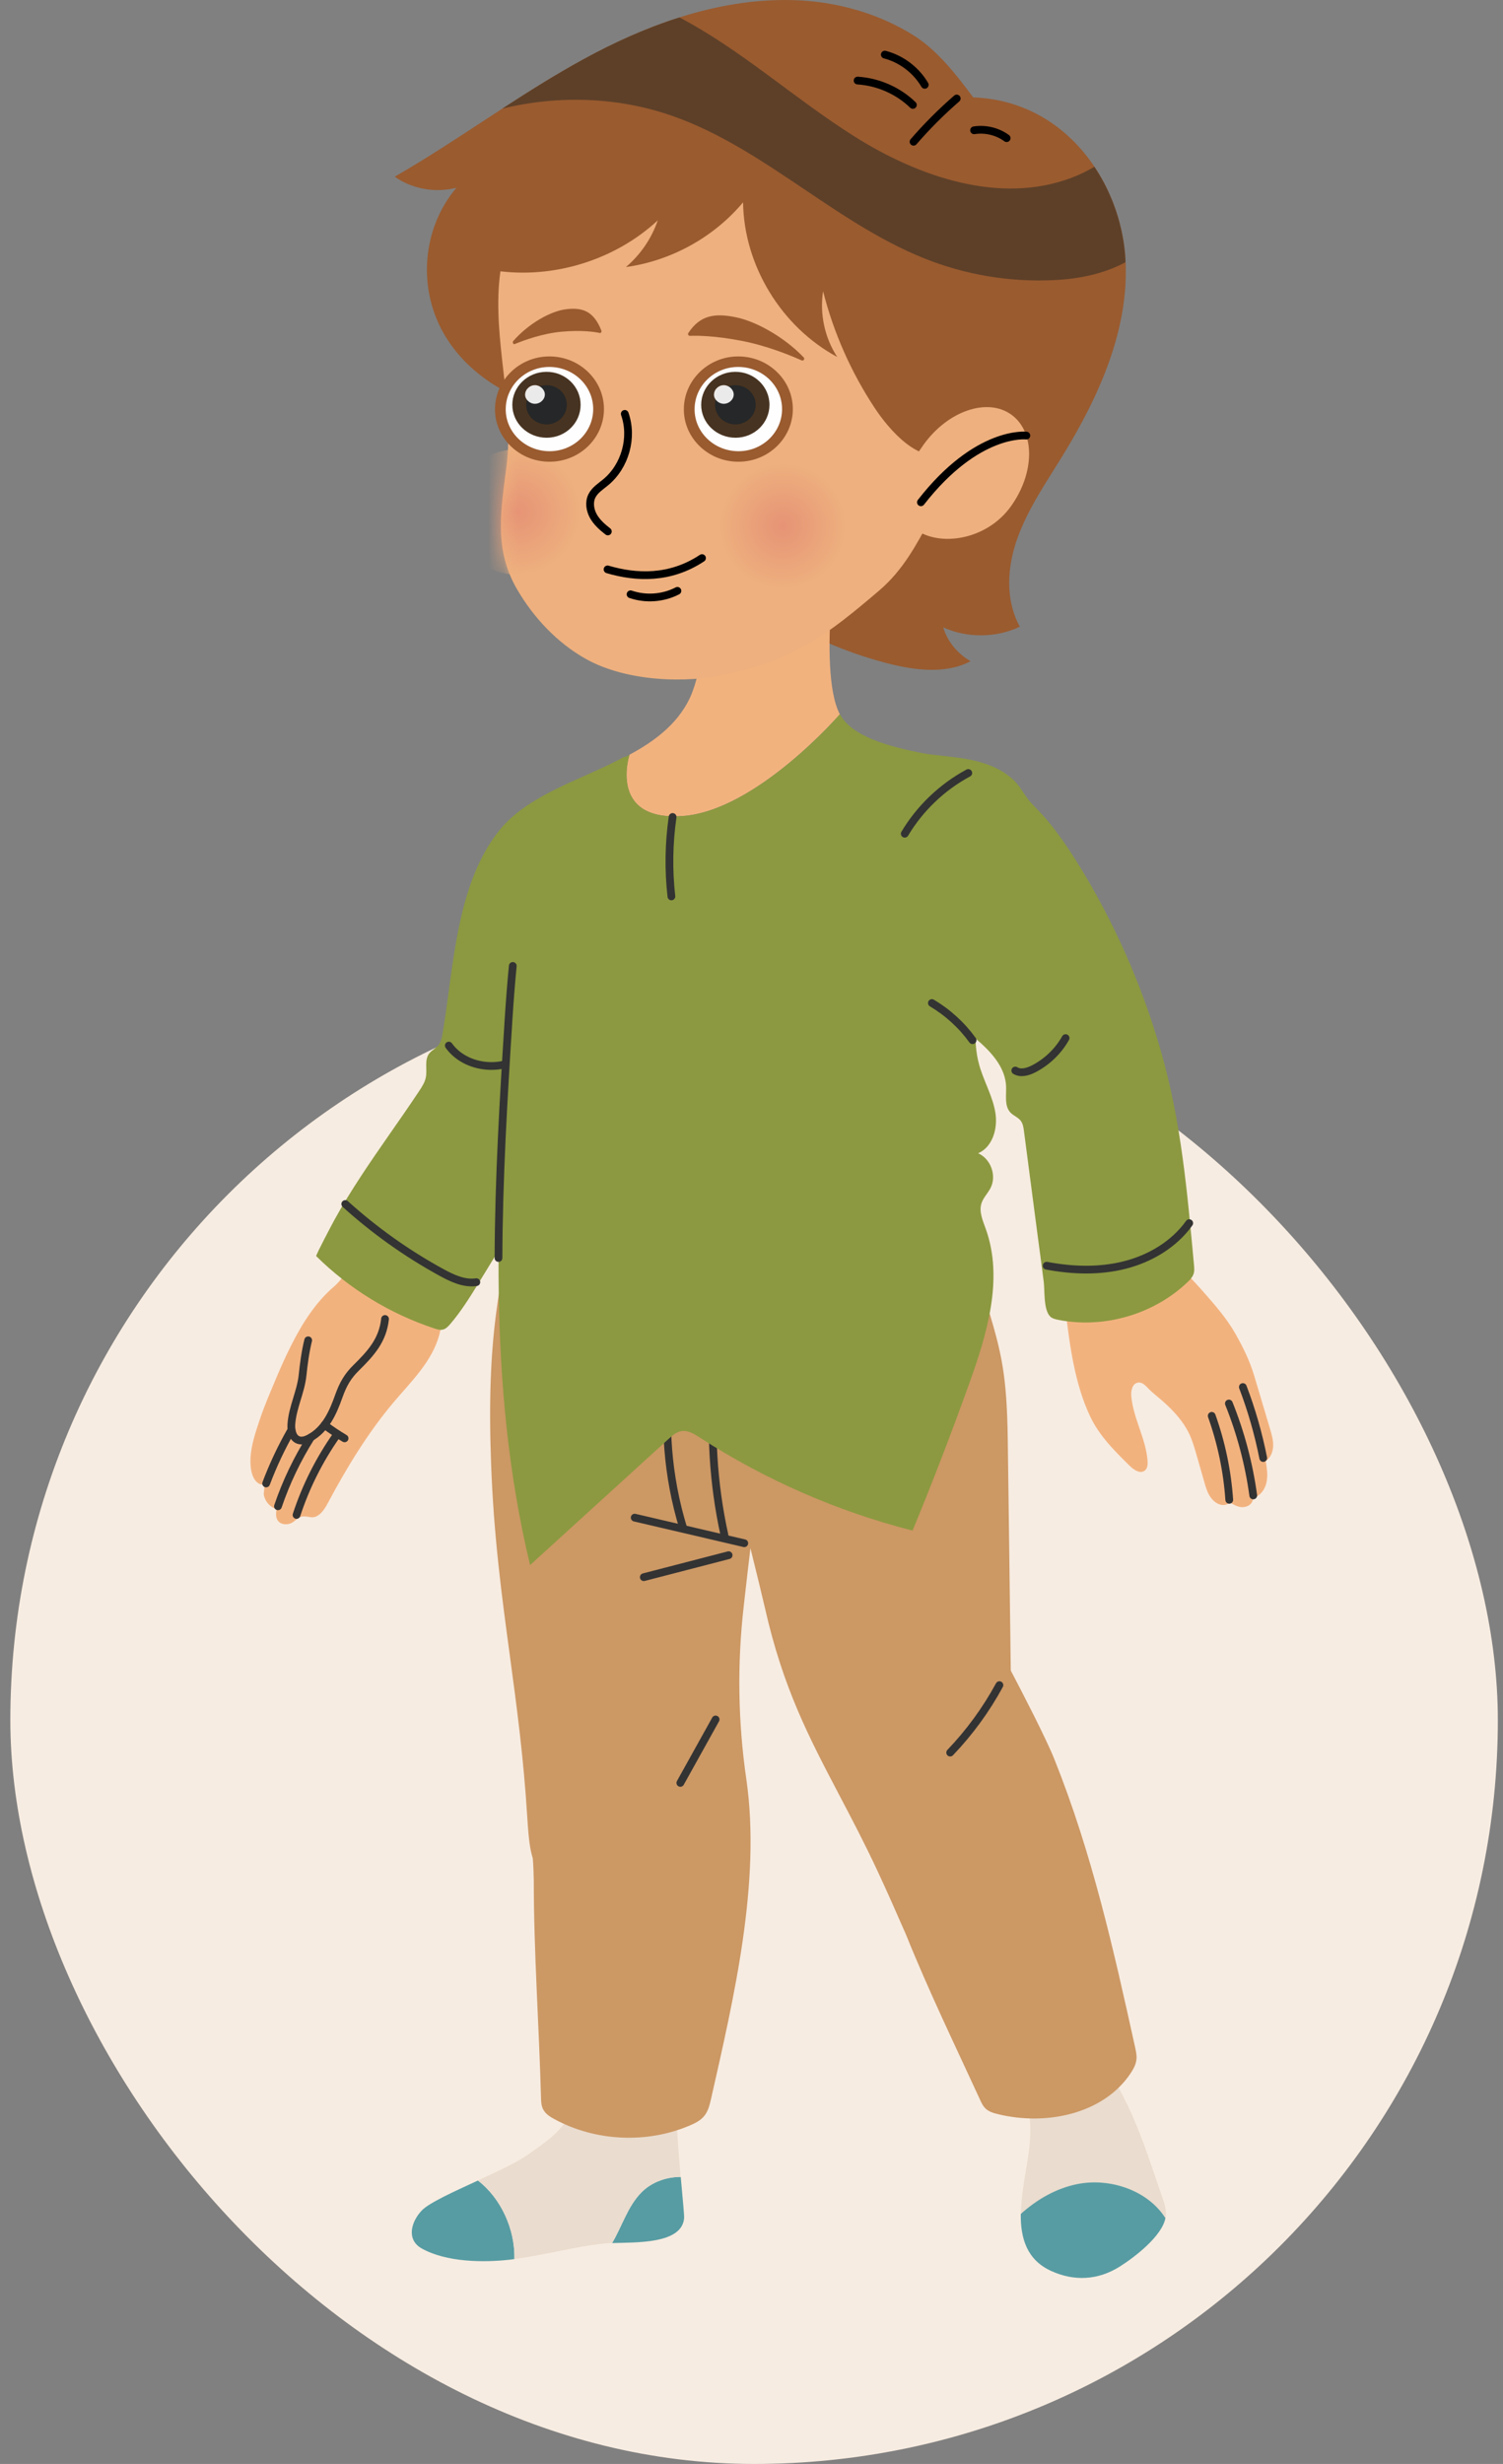 <svg width="97" height="159" viewBox="0 0 97 159" fill="none" xmlns="http://www.w3.org/2000/svg">
<rect x="0" y="0" width="97" height="159" fill="#808080" stroke="none"/>
<rect x="0.667" y="63" width="96" height="96" rx="48" fill="#F7ECE1"/>
<g clip-path="url(#clip0_229_16550)">
<path d="M72.635 16.716C72.897 21.162 70.984 25.486 68.597 29.377C67.538 31.1 66.369 32.794 65.685 34.667C65 36.54 64.85 38.669 65.816 40.44C64.306 41.169 62.404 41.184 60.875 40.484C61.137 41.377 61.778 42.168 62.637 42.67C61.035 43.515 59.021 43.259 57.24 42.796C49.407 40.769 42.821 35.136 40.127 28.156C39.938 27.659 39.729 27.118 39.234 26.843C38.826 26.616 38.317 26.626 37.836 26.616C34.124 26.544 30.484 24.622 28.717 21.659C26.945 18.695 27.198 14.795 29.455 12.116C28.105 12.468 26.577 12.193 25.475 11.401C29.634 9.012 33.439 6.125 37.657 3.823C41.874 1.516 46.674 -0.222 51.591 0.024C54.221 0.155 56.852 0.941 59.016 2.317C60.54 3.287 61.778 4.899 62.807 6.285C68.757 6.497 72.343 11.739 72.635 16.716Z" fill="#9A5B2F"/>
<path d="M18.787 86.827C18.433 87.532 18.108 88.256 17.802 88.985C17.448 89.835 17.079 90.674 16.788 91.543C16.506 92.383 16.2 93.252 16.166 94.14C16.147 94.657 16.215 95.477 16.734 95.752C16.817 95.796 16.996 95.791 17.045 95.878C17.103 95.979 16.996 96.336 17.03 96.486C17.118 96.896 17.433 97.273 17.851 97.384C17.797 97.649 17.783 97.958 17.962 98.166C18.147 98.378 18.481 98.407 18.748 98.306C19.025 98.2 19.219 97.9 19.51 97.862C19.889 97.809 20.146 98.045 20.529 97.789C20.835 97.582 21.025 97.244 21.199 96.916C22.393 94.681 23.733 92.48 25.368 90.53C26.514 89.168 27.897 87.86 28.358 86.113C28.761 84.588 28.683 81.561 28.683 81.561L24.354 79.268C24.354 79.268 22.418 82.28 21.583 82.999C20.36 84.037 19.501 85.413 18.787 86.827Z" fill="#F2B27E"/>
<path d="M22.238 92.818C21.791 92.552 21.364 92.263 20.947 91.954" stroke="#333333" stroke-width="0.5" stroke-miterlimit="10" stroke-linecap="round" stroke-linejoin="round"/>
<path d="M21.733 92.596C20.617 94.179 19.738 95.926 19.137 97.76" stroke="#333333" stroke-width="0.5" stroke-miterlimit="10" stroke-linecap="round" stroke-linejoin="round"/>
<path d="M20.064 92.75C19.186 94.145 18.467 95.641 17.938 97.201" stroke="#333333" stroke-width="0.5" stroke-miterlimit="10" stroke-linecap="round" stroke-linejoin="round"/>
<path d="M18.811 92.263C18.175 93.373 17.627 94.531 17.176 95.728" stroke="#333333" stroke-width="0.5" stroke-miterlimit="10" stroke-linecap="round" stroke-linejoin="round"/>
<path d="M19.889 86.489C19.705 87.238 19.603 88.015 19.525 88.758C19.409 89.839 18.87 90.838 18.802 91.925C18.778 92.325 18.894 92.813 19.278 92.933C19.506 93.006 19.753 92.919 19.962 92.808C21.015 92.243 21.491 91.152 21.869 90.085C22.136 89.342 22.423 88.816 22.995 88.256C23.937 87.329 24.704 86.485 24.849 85.114" stroke="#333333" stroke-width="0.5" stroke-miterlimit="10" stroke-linecap="round" stroke-linejoin="round"/>
<path d="M33.323 52.493C32.939 52.802 32.59 53.14 32.279 53.517C29.426 57.016 29.285 62.403 28.571 66.646C28.523 66.931 28.47 67.235 28.285 67.457C28.115 67.664 27.848 67.78 27.688 67.997C27.382 68.417 27.581 69.006 27.484 69.513C27.421 69.846 27.227 70.141 27.038 70.425C25.82 72.264 24.514 74.041 23.306 75.885C22.704 76.806 22.121 77.738 21.592 78.704C21.5 78.868 20.36 81.016 20.408 81.059C22.544 83.173 25.179 84.785 28.038 85.727C28.212 85.785 28.401 85.843 28.581 85.799C28.78 85.751 28.926 85.592 29.057 85.442C29.751 84.631 30.319 83.719 30.882 82.806C32.376 80.374 33.852 77.931 35.308 75.474C35.992 74.321 36.672 73.153 37.167 71.907C37.691 70.585 37.992 69.19 38.249 67.79C38.627 65.753 38.899 63.701 39.123 61.64C39.297 60.018 39.85 58.421 40.069 56.77C40.418 54.115 40.486 51.499 40.307 48.825C38.909 49.602 37.409 50.167 35.977 50.871C35.075 51.32 34.133 51.837 33.323 52.493Z" fill="#8C9940"/>
<path d="M28.965 67.471C30.066 69.011 32.6 69.248 33.973 67.939" stroke="#333333" stroke-width="0.5" stroke-miterlimit="10" stroke-linecap="round" stroke-linejoin="round"/>
<path d="M30.741 82.739C29.955 82.855 29.183 82.488 28.484 82.106C26.252 80.885 24.165 79.398 22.282 77.695" stroke="#333333" stroke-width="0.5" stroke-miterlimit="10" stroke-linecap="round" stroke-linejoin="round"/>
<path d="M66.282 135.71C66.224 135.493 65.573 133.876 65.049 132.587L70.519 131.23C71.111 132.872 72.033 134.315 72.781 135.874C73.533 137.443 74.106 139.142 74.673 140.807C74.78 141.126 74.887 141.439 74.999 141.753C75.154 142.197 75.304 142.661 75.227 143.124C75.227 143.129 75.222 143.134 75.222 143.139C74.086 141.353 71.645 140.518 69.524 140.952C68.155 141.232 66.927 141.941 65.889 142.878C65.894 142.468 65.928 142.048 65.976 141.633C66.214 139.567 66.821 137.694 66.282 135.71Z" fill="#EADCCE"/>
<path d="M75.212 143.134C74.998 144.302 73.207 145.673 72.261 146.266C70.873 147.14 69.334 147.227 67.839 146.546C66.252 145.822 65.859 144.408 65.879 142.868C66.917 141.932 68.145 141.222 69.514 140.942C71.639 140.513 74.081 141.348 75.212 143.134Z" fill="#579CA3"/>
<path d="M27.218 142.646C27.689 142.149 29.271 141.435 30.843 140.711C32.328 141.85 33.246 143.858 33.197 145.779C33.114 145.789 33.032 145.803 32.945 145.813C31.188 146.016 28.79 145.982 27.208 145.089C26.213 144.524 26.529 143.37 27.218 142.646Z" fill="#579CA3"/>
<path d="M43.933 140.479C44.054 141.831 44.161 142.921 44.151 143.119C44.04 144.828 41.002 144.693 39.507 144.746C40.147 143.674 40.511 142.371 41.404 141.473C42.06 140.812 42.996 140.479 43.933 140.479Z" fill="#579CA3"/>
<path d="M30.843 140.706C32.124 140.117 33.396 139.523 34.07 139.04C35.24 138.205 36.342 137.525 36.914 136.135C37.283 135.242 37.424 134.281 37.507 133.316L43.733 134.551C43.724 134.604 43.719 134.658 43.709 134.715C43.549 135.835 43.748 138.452 43.927 140.474C42.991 140.474 42.054 140.807 41.394 141.468C40.506 142.361 40.142 143.665 39.496 144.741C39.346 144.746 39.2 144.751 39.089 144.765C37.099 144.958 35.172 145.523 33.197 145.774C33.25 143.853 32.328 141.845 30.843 140.706Z" fill="#EADCCE"/>
<path d="M33.556 76.889C33.866 75.527 34.221 73.978 34.599 72.216L35.046 70.116L58.579 69.354L59.21 71.333C59.705 72.897 60.249 74.186 60.827 75.547C61.569 77.309 62.341 79.133 62.947 81.469C63.282 82.763 63.569 83.724 63.816 84.573C64.622 87.305 64.981 88.691 65.039 92.9C65.078 95.593 65.199 105.194 65.233 107.8C65.927 109.123 67.505 112.164 68.048 113.525C70.48 119.602 71.863 125.786 73.266 132.152C73.314 132.384 73.367 132.616 73.348 132.852C73.324 133.2 73.149 133.518 72.955 133.808C71.188 136.434 67.5 137.182 64.413 136.429C64.112 136.357 63.801 136.265 63.583 136.043C63.433 135.893 63.34 135.695 63.253 135.502C61.632 131.979 59.924 128.45 58.473 124.844C57.876 123.478 57.254 122.064 56.614 120.693C55.76 118.864 54.939 117.314 54.153 115.813C52.217 112.125 50.542 108.944 49.377 103.804C49.217 103.099 48.858 101.627 48.431 99.903C48.29 101.086 48.145 102.332 47.994 103.693C47.572 107.39 47.63 111.126 48.164 114.795C49.13 121.432 47.359 128.938 45.893 135.425C45.801 135.826 45.704 136.236 45.441 136.555C45.209 136.839 44.864 137.008 44.529 137.153C41.758 138.341 38.438 138.191 35.788 136.752C35.497 136.598 35.206 136.41 35.055 136.12C34.929 135.884 34.92 135.604 34.915 135.333C34.788 130.675 34.449 126.008 34.449 121.335C34.425 120.351 34.395 120.013 34.381 119.902C34.216 119.356 34.124 118.806 34.026 117.223C33.789 113.371 33.337 110.05 32.905 106.84C32.391 103.041 31.857 99.112 31.692 94.382C31.396 86.316 32.211 82.768 33.556 76.889Z" fill="#CC9864"/>
<path d="M48.034 99.585C45.675 99.035 43.321 98.484 40.962 97.934" stroke="#333333" stroke-width="0.5" stroke-miterlimit="10" stroke-linecap="round" stroke-linejoin="round"/>
<path d="M46.756 99.073C46.023 95.743 45.815 92.301 46.145 88.908" stroke="#333333" stroke-width="0.5" stroke-miterlimit="10" stroke-linecap="round" stroke-linejoin="round"/>
<path d="M44.078 98.562C43.078 95.274 42.806 91.775 43.282 88.377" stroke="#333333" stroke-width="0.5" stroke-miterlimit="10" stroke-linecap="round" stroke-linejoin="round"/>
<path d="M47.024 100.357C45.199 100.83 43.374 101.303 41.549 101.776" stroke="#333333" stroke-width="0.5" stroke-miterlimit="10" stroke-linecap="round" stroke-linejoin="round"/>
<path d="M64.5 108.742C63.641 110.325 62.569 111.792 61.322 113.096" stroke="#333333" stroke-width="0.5" stroke-miterlimit="10" stroke-linecap="round" stroke-linejoin="round"/>
<path d="M46.184 110.957C45.427 112.323 44.665 113.685 43.908 115.051" stroke="#333333" stroke-width="0.5" stroke-miterlimit="10" stroke-linecap="round" stroke-linejoin="round"/>
<path d="M44.015 52.662C39.234 52.976 40.622 48.704 40.622 48.704C42.34 47.782 43.981 46.546 44.709 44.592C45.961 41.222 44.393 38.688 44.393 38.688L54.226 33.658C54.226 33.658 52.693 43.23 54.202 46.093C54.202 46.088 48.795 52.348 44.015 52.662Z" fill="#F2B27E"/>
<path d="M32.823 65.748C33.367 57.122 34.701 51.562 37.108 50.374C38.113 49.877 39.389 49.37 40.627 48.704C40.627 48.704 39.234 52.976 44.019 52.662C48.8 52.348 54.206 46.088 54.206 46.088C54.639 46.904 55.585 47.464 56.74 47.879C58.021 48.337 59.555 48.617 60.923 48.863C62.661 49.172 64.136 49.423 64.5 49.916C68.606 55.457 61.404 63.142 63.268 68.963C63.578 69.928 64.088 70.831 64.243 71.83C64.398 72.829 64.059 74.017 63.127 74.422C63.937 74.775 64.331 75.856 63.937 76.642C63.763 76.995 63.457 77.284 63.34 77.656C63.171 78.197 63.428 78.766 63.617 79.297C64.782 82.536 63.695 86.103 62.53 89.342C61.389 92.513 60.181 95.656 58.895 98.769C54.027 97.529 49.368 95.487 45.155 92.76C44.801 92.528 44.403 92.287 43.986 92.349C43.655 92.398 43.389 92.634 43.141 92.861C40.166 95.574 37.186 98.282 34.211 100.994C31.411 89.362 32.08 77.555 32.823 65.748Z" fill="#8C9940"/>
<path opacity="0.7" d="M46.068 44.973C45.505 45.002 45.039 44.91 44.651 44.736C44.67 44.688 44.694 44.64 44.714 44.592C45.966 41.222 44.398 38.688 44.398 38.688L54.226 33.658C54.226 33.658 53.857 35.971 53.658 38.664C52.45 40.585 49.421 44.809 46.068 44.973Z" fill="#F2B27E"/>
<path d="M56.318 8.5C59.395 10.755 61.4 14.022 62.258 17.845C62.302 18.048 62.346 18.246 62.385 18.449C63.365 23.498 62.506 28.865 60.084 33.403C59.143 35.164 58.288 36.781 56.75 38.099C53.367 40.99 51.373 42.477 47.029 43.491C44.292 44.128 40.399 43.983 37.783 42.506C35.944 41.468 34.439 39.856 33.377 38.041C31.848 35.435 32.333 32.896 32.687 30.082C33.197 26.056 31.814 21.982 32.241 17.951C32.648 14.119 34.769 10.494 37.929 8.254C38.87 7.588 39.909 7.062 40.986 6.661C45.136 5.112 50.179 5.155 54.163 7.173C54.93 7.569 55.648 8.013 56.318 8.5Z" fill="#EEB07E"/>
<mask id="mask0_229_16550" style="mask-type:luminance" maskUnits="userSpaceOnUse" x="32" y="5" width="31" height="39">
<path d="M56.318 8.5C59.395 10.755 61.4 14.022 62.258 17.845C62.302 18.048 62.346 18.246 62.385 18.449C63.365 23.498 62.506 28.865 60.084 33.403C59.143 35.164 58.288 36.781 56.75 38.099C53.367 40.99 51.373 42.477 47.029 43.491C44.292 44.128 40.399 43.983 37.783 42.506C35.944 41.468 34.439 39.856 33.377 38.041C31.848 35.435 32.333 32.896 32.687 30.082C33.197 26.056 31.814 21.982 32.241 17.951C32.648 14.119 34.769 10.494 37.929 8.254C38.87 7.588 39.909 7.062 40.986 6.661C45.136 5.112 50.179 5.155 54.163 7.173C54.93 7.569 55.648 8.013 56.318 8.5Z" fill="white"/>
</mask>
<g mask="url(#mask0_229_16550)">
<path d="M46.558 34.851C47.063 37.028 49.242 38.384 51.431 37.882C53.62 37.38 54.983 35.213 54.479 33.036C53.974 30.859 51.795 29.502 49.606 30.004C47.422 30.506 46.053 32.674 46.558 34.851Z" fill="url(#paint0_radial_229_16550)"/>
</g>
<mask id="mask1_229_16550" style="mask-type:luminance" maskUnits="userSpaceOnUse" x="32" y="5" width="31" height="39">
<path d="M56.318 8.5C59.395 10.755 61.4 14.022 62.258 17.845C62.302 18.048 62.346 18.246 62.385 18.449C63.365 23.498 62.506 28.865 60.084 33.403C59.143 35.164 58.288 36.781 56.75 38.099C53.367 40.99 51.373 42.477 47.029 43.491C44.292 44.128 40.399 43.983 37.783 42.506C35.944 41.468 34.439 39.856 33.377 38.041C31.848 35.435 32.333 32.896 32.687 30.082C33.197 26.056 31.814 21.982 32.241 17.951C32.648 14.119 34.769 10.494 37.929 8.254C38.87 7.588 39.909 7.062 40.986 6.661C45.136 5.112 50.179 5.155 54.163 7.173C54.93 7.569 55.648 8.013 56.318 8.5Z" fill="white"/>
</mask>
<g mask="url(#mask1_229_16550)">
<path d="M29.402 33.943C29.906 36.12 32.086 37.476 34.274 36.974C36.463 36.472 37.827 34.305 37.322 32.128C36.818 29.951 34.638 28.595 32.45 29.097C30.266 29.599 28.902 31.771 29.402 33.943Z" fill="url(#paint1_radial_229_16550)"/>
</g>
<path d="M40.321 26.707C40.86 28.238 40.35 30.077 39.093 31.119C38.768 31.39 38.389 31.621 38.2 32.003C38.001 32.408 38.074 32.91 38.297 33.311C38.52 33.707 38.87 34.016 39.229 34.295" stroke="black" stroke-width="0.5" stroke-miterlimit="10" stroke-linecap="round" stroke-linejoin="round"/>
<path d="M47.504 20.476C48.79 20.741 50.61 21.741 51.872 23.068C51.959 23.16 51.853 23.309 51.736 23.256C50.969 22.913 49.45 22.296 47.825 21.987C46.111 21.659 44.985 21.654 44.529 21.673C44.432 21.678 44.374 21.572 44.422 21.49C45.189 20.322 46.155 20.196 47.504 20.476Z" fill="#9A5B2F"/>
<path d="M36.569 19.95C35.589 20.056 34.157 20.833 33.128 22.001C33.056 22.083 33.123 22.242 33.216 22.204C33.813 21.958 34.992 21.523 36.23 21.407C37.535 21.287 38.38 21.417 38.714 21.489C38.787 21.504 38.841 21.407 38.807 21.321C38.312 20.075 37.598 19.834 36.569 19.95Z" fill="#9A5B2F"/>
<path d="M43.719 38.128C42.797 38.606 41.68 38.688 40.695 38.35" stroke="black" stroke-width="0.5" stroke-miterlimit="10" stroke-linecap="round" stroke-linejoin="round"/>
<path d="M45.306 36.014C43.238 37.385 41.059 37.288 39.21 36.743" stroke="black" stroke-width="0.5" stroke-miterlimit="10" stroke-linecap="round" stroke-linejoin="round"/>
<path d="M56.454 26.331C54.93 24.024 53.794 21.466 53.12 18.792C52.892 20.254 53.222 21.794 54.032 23.035C50.426 21.094 48.009 17.131 47.956 13.057C46.068 15.311 43.316 16.832 40.395 17.233C41.336 16.436 42.054 15.384 42.452 14.22C39.681 16.788 35.711 18.014 31.964 17.464C31.663 17.421 31.343 17.353 31.149 17.117C30.911 16.822 30.974 16.397 31.062 16.031C32.624 9.591 38.361 4.364 44.942 3.374C51.533 2.385 58.56 5.701 61.962 11.392C64.166 15.08 64.758 19.627 63.816 23.788C63.482 25.26 62.778 28.46 61.264 29.194C59.371 30.111 57.352 27.688 56.454 26.331Z" fill="#9A5B2F"/>
<path d="M59.618 28.677C58.045 30.849 57.555 33.07 59.104 34.18C60.652 35.29 63.651 34.865 65.224 32.698C66.796 30.526 66.815 27.866 65.267 26.756C63.724 25.646 61.191 26.505 59.618 28.677Z" fill="#EEB07E"/>
<path d="M66.238 28.108C66.238 28.108 63.074 27.736 59.434 32.413" stroke="black" stroke-width="0.5" stroke-miterlimit="10" stroke-linecap="round" stroke-linejoin="round"/>
<path d="M60.186 16.88C54.148 14.655 49.47 9.611 43.398 7.482C39.889 6.251 36.031 6.13 32.42 7.009C34.129 5.899 35.856 4.808 37.657 3.823C39.613 2.751 41.69 1.81 43.85 1.125C47.854 3.229 51.261 6.352 55.095 8.775C59.273 11.416 64.525 13.221 69.15 11.474C69.664 11.281 70.159 11.039 70.63 10.764C71.819 12.54 72.508 14.65 72.63 16.716C72.635 16.788 72.635 16.856 72.635 16.923C71.373 17.609 69.844 17.956 68.402 18.053C65.621 18.246 62.802 17.84 60.186 16.88Z" fill="#5E4028"/>
<path d="M61.744 6.357C60.749 7.221 59.817 8.153 58.958 9.147" stroke="black" stroke-width="0.5" stroke-miterlimit="10" stroke-linecap="round" stroke-linejoin="round"/>
<path d="M59.681 5.474C59.123 4.523 58.176 3.804 57.104 3.524" stroke="black" stroke-width="0.5" stroke-miterlimit="10" stroke-linecap="round" stroke-linejoin="round"/>
<path d="M58.915 6.772C57.963 5.85 56.672 5.281 55.347 5.199" stroke="black" stroke-width="0.5" stroke-miterlimit="10" stroke-linecap="round" stroke-linejoin="round"/>
<path d="M62.865 8.408C63.593 8.293 64.369 8.476 64.966 8.915" stroke="black" stroke-width="0.5" stroke-miterlimit="10" stroke-linecap="round" stroke-linejoin="round"/>
<path d="M32.172 81.18C32.187 76.044 32.497 70.898 32.823 65.748C32.9 64.551 32.988 63.412 33.094 62.331" stroke="#333333" stroke-width="0.5" stroke-miterlimit="10" stroke-linecap="round" stroke-linejoin="round"/>
<path d="M43.408 52.72C43.165 54.414 43.136 56.142 43.33 57.846" stroke="#333333" stroke-width="0.5" stroke-miterlimit="10" stroke-linecap="round" stroke-linejoin="round"/>
<path d="M80.934 88.749C81.278 89.897 81.618 91.051 81.963 92.2C82.069 92.562 82.181 92.929 82.166 93.305C82.157 93.682 82.001 94.073 81.686 94.285C81.754 94.695 81.822 95.115 81.759 95.53C81.701 95.945 81.487 96.356 81.123 96.558C81.045 96.602 80.958 96.636 80.905 96.708C80.856 96.766 80.841 96.843 80.808 96.916C80.691 97.162 80.38 97.278 80.109 97.254C79.832 97.225 79.585 97.085 79.352 96.94C79.221 97.128 78.944 97.157 78.725 97.085C78.429 96.988 78.196 96.752 78.041 96.481C77.886 96.211 77.799 95.907 77.716 95.608C77.551 95.028 77.386 94.444 77.216 93.865C77.085 93.411 76.954 92.958 76.75 92.528C76.357 91.703 75.726 91.027 75.047 90.424C74.731 90.144 74.387 89.888 74.095 89.584C73.921 89.4 73.683 89.144 73.392 89.231C73.052 89.333 72.979 89.777 73.013 90.129C73.149 91.553 73.96 92.847 74.061 94.275C74.076 94.497 74.061 94.748 73.892 94.888C73.6 95.135 73.173 94.855 72.901 94.584C71.936 93.633 70.955 92.658 70.373 91.437C69.373 89.347 69.038 86.847 68.771 84.568C68.621 83.313 68.563 82.087 68.325 80.881L73.702 78.665C74.731 80.47 76.308 81.812 77.667 83.367C78.41 84.211 79.157 85.066 79.716 86.041C80.211 86.919 80.642 87.778 80.934 88.749Z" fill="#F2B27E"/>
<path d="M79.333 96.785C79.207 94.937 78.823 93.107 78.202 91.365" stroke="#333333" stroke-width="0.5" stroke-miterlimit="10" stroke-linecap="round" stroke-linejoin="round"/>
<path d="M80.881 96.501C80.604 94.469 80.075 92.47 79.308 90.568" stroke="#333333" stroke-width="0.5" stroke-miterlimit="10" stroke-linecap="round" stroke-linejoin="round"/>
<path d="M81.526 94.087C81.216 92.528 80.779 90.993 80.211 89.506" stroke="#333333" stroke-width="0.5" stroke-miterlimit="10" stroke-linecap="round" stroke-linejoin="round"/>
<path d="M56.017 48.004C57.065 48.178 58.119 48.342 59.162 48.545C60.206 48.743 61.273 48.791 62.317 48.969C63.511 49.177 64.729 49.592 65.554 50.48C65.923 50.876 66.151 51.383 66.515 51.779C66.864 52.16 67.243 52.522 67.578 52.923C68.267 53.753 68.888 54.641 69.461 55.558C71.849 59.367 73.683 63.508 74.921 67.824C76.231 72.371 76.624 76.922 77.056 81.614C77.076 81.822 77.095 82.034 77.022 82.227C76.954 82.42 76.804 82.58 76.653 82.724C74.479 84.814 71.247 85.756 68.281 85.167C68.102 85.128 67.908 85.085 67.777 84.954C67.335 84.525 67.432 83.27 67.359 82.705C67.219 81.624 67.078 80.543 66.932 79.466C66.651 77.304 66.364 75.146 66.083 72.984C66.054 72.752 66.015 72.506 65.874 72.322C65.704 72.1 65.418 72.004 65.224 71.806C64.797 71.367 64.962 70.662 64.928 70.054C64.806 67.954 62.161 66.467 60.7 65.309C55.687 61.312 53.692 53.961 56.017 48.004Z" fill="#8C9940"/>
<path d="M65.524 69.083C65.879 69.301 66.345 69.161 66.713 68.972C67.573 68.528 68.3 67.828 68.771 66.989" stroke="#333333" stroke-width="0.5" stroke-miterlimit="10" stroke-linecap="round" stroke-linejoin="round"/>
<path d="M76.75 78.93C75.769 80.301 74.226 81.218 72.586 81.633C70.945 82.049 69.213 81.991 67.548 81.677" stroke="#333333" stroke-width="0.5" stroke-miterlimit="10" stroke-linecap="round" stroke-linejoin="round"/>
<path d="M62.767 67.124C62.069 66.158 61.171 65.338 60.142 64.725" stroke="#333333" stroke-width="0.5" stroke-miterlimit="10" stroke-linecap="round" stroke-linejoin="round"/>
<path d="M62.491 49.882C60.802 50.789 59.37 52.16 58.39 53.801" stroke="#333333" stroke-width="0.5" stroke-miterlimit="10" stroke-linecap="round" stroke-linejoin="round"/>
<path d="M35.486 29.457C37.218 29.448 38.629 28.078 38.63 26.401C38.63 25.582 38.3 24.812 37.697 24.233C37.098 23.657 36.299 23.34 35.451 23.34C33.711 23.346 32.299 24.718 32.291 26.398C32.286 27.2 32.607 27.96 33.192 28.536C33.796 29.129 34.604 29.457 35.468 29.457H35.486Z" fill="#FEFEFE"/>
<path d="M35.451 23.679C35.447 23.679 35.443 23.679 35.439 23.679C33.899 23.686 32.645 24.903 32.638 26.399C32.63 27.897 33.903 29.117 35.469 29.117C35.475 29.117 35.479 29.117 35.485 29.117C37.032 29.109 38.282 27.896 38.284 26.401C38.284 24.896 37.016 23.679 35.451 23.679ZM35.451 23C36.391 23 37.276 23.352 37.941 23.992C38.61 24.634 38.978 25.49 38.978 26.401C38.977 28.264 37.412 29.787 35.489 29.796H35.471C34.514 29.796 33.617 29.434 32.948 28.775C32.297 28.135 31.94 27.29 31.945 26.396C31.955 24.531 33.521 23.008 35.438 23H35.451Z" fill="#9A5B2F"/>
<path d="M35.294 28.247C34.063 28.255 33.064 27.303 33.064 26.121C33.064 24.96 34.042 24.006 35.248 23.994C36.473 23.98 37.473 24.938 37.471 26.122C37.471 27.294 36.501 28.24 35.294 28.247Z" fill="#473321"/>
<path d="M35.284 27.386C34.551 27.391 33.958 26.825 33.958 26.121C33.958 25.43 34.54 24.863 35.258 24.855C35.986 24.847 36.581 25.416 36.581 26.121C36.579 26.818 36.002 27.382 35.284 27.386Z" fill="#252728"/>
<path opacity="0.9" d="M34.54 24.856C34.871 24.865 35.161 25.142 35.164 25.453C35.166 25.78 34.861 26.064 34.511 26.057C34.182 26.052 33.886 25.772 33.889 25.468C33.892 25.13 34.192 24.847 34.54 24.856Z" fill="white"/>
<path d="M47.674 29.457C49.407 29.448 50.818 28.078 50.819 26.401C50.819 25.582 50.489 24.812 49.886 24.233C49.286 23.657 48.488 23.34 47.639 23.34C45.9 23.346 44.487 24.718 44.479 26.398C44.475 27.2 44.796 27.96 45.38 28.536C45.984 29.129 46.792 29.457 47.656 29.457H47.674Z" fill="#FEFEFE"/>
<path d="M47.64 23.679C47.636 23.679 47.632 23.679 47.627 23.679C46.087 23.686 44.834 24.903 44.827 26.399C44.818 27.897 46.092 29.117 47.658 29.117C47.663 29.117 47.668 29.117 47.673 29.117C49.22 29.109 50.471 27.896 50.472 26.401C50.472 24.896 49.205 23.679 47.64 23.679ZM47.64 23C48.58 23 49.464 23.352 50.129 23.992C50.799 24.634 51.167 25.49 51.167 26.401C51.165 28.264 49.6 29.787 47.677 29.796H47.659C46.703 29.796 45.806 29.434 45.136 28.775C44.485 28.135 44.128 27.29 44.134 26.396C44.144 24.531 45.71 23.008 47.626 23H47.64Z" fill="#9A5B2F"/>
<path d="M47.483 28.247C46.251 28.255 45.253 27.303 45.253 26.121C45.253 24.96 46.23 24.006 47.437 23.994C48.661 23.98 49.661 24.938 49.66 26.122C49.66 27.294 48.689 28.24 47.483 28.247Z" fill="#473321"/>
<path d="M47.472 27.386C46.739 27.391 46.146 26.825 46.146 26.121C46.146 25.43 46.728 24.863 47.446 24.855C48.175 24.847 48.769 25.416 48.769 26.121C48.768 26.818 48.19 27.382 47.472 27.386Z" fill="#252728"/>
<path opacity="0.9" d="M46.729 24.856C47.059 24.865 47.349 25.142 47.352 25.453C47.355 25.78 47.05 26.064 46.7 26.057C46.37 26.052 46.075 25.772 46.078 25.468C46.08 25.13 46.38 24.847 46.729 24.856Z" fill="white"/>
</g>
<defs>
<radialGradient id="paint0_radial_229_16550" cx="0" cy="0" r="1" gradientUnits="userSpaceOnUse" gradientTransform="translate(50.52 33.943) rotate(-12.893) scale(4.064 4.044)">
<stop stop-color="#E69375"/>
<stop offset="1" stop-color="#EEB07E"/>
</radialGradient>
<radialGradient id="paint1_radial_229_16550" cx="0" cy="0" r="1" gradientUnits="userSpaceOnUse" gradientTransform="translate(33.364 33.038) rotate(-12.893) scale(4.064 4.044)">
<stop stop-color="#E69375"/>
<stop offset="1" stop-color="#EEB07E"/>
</radialGradient>
<clipPath id="clip0_229_16550">
<rect width="66" height="147" fill="white" transform="matrix(-1 0 0 1 82.167 0)"/>
</clipPath>
</defs>
</svg>
